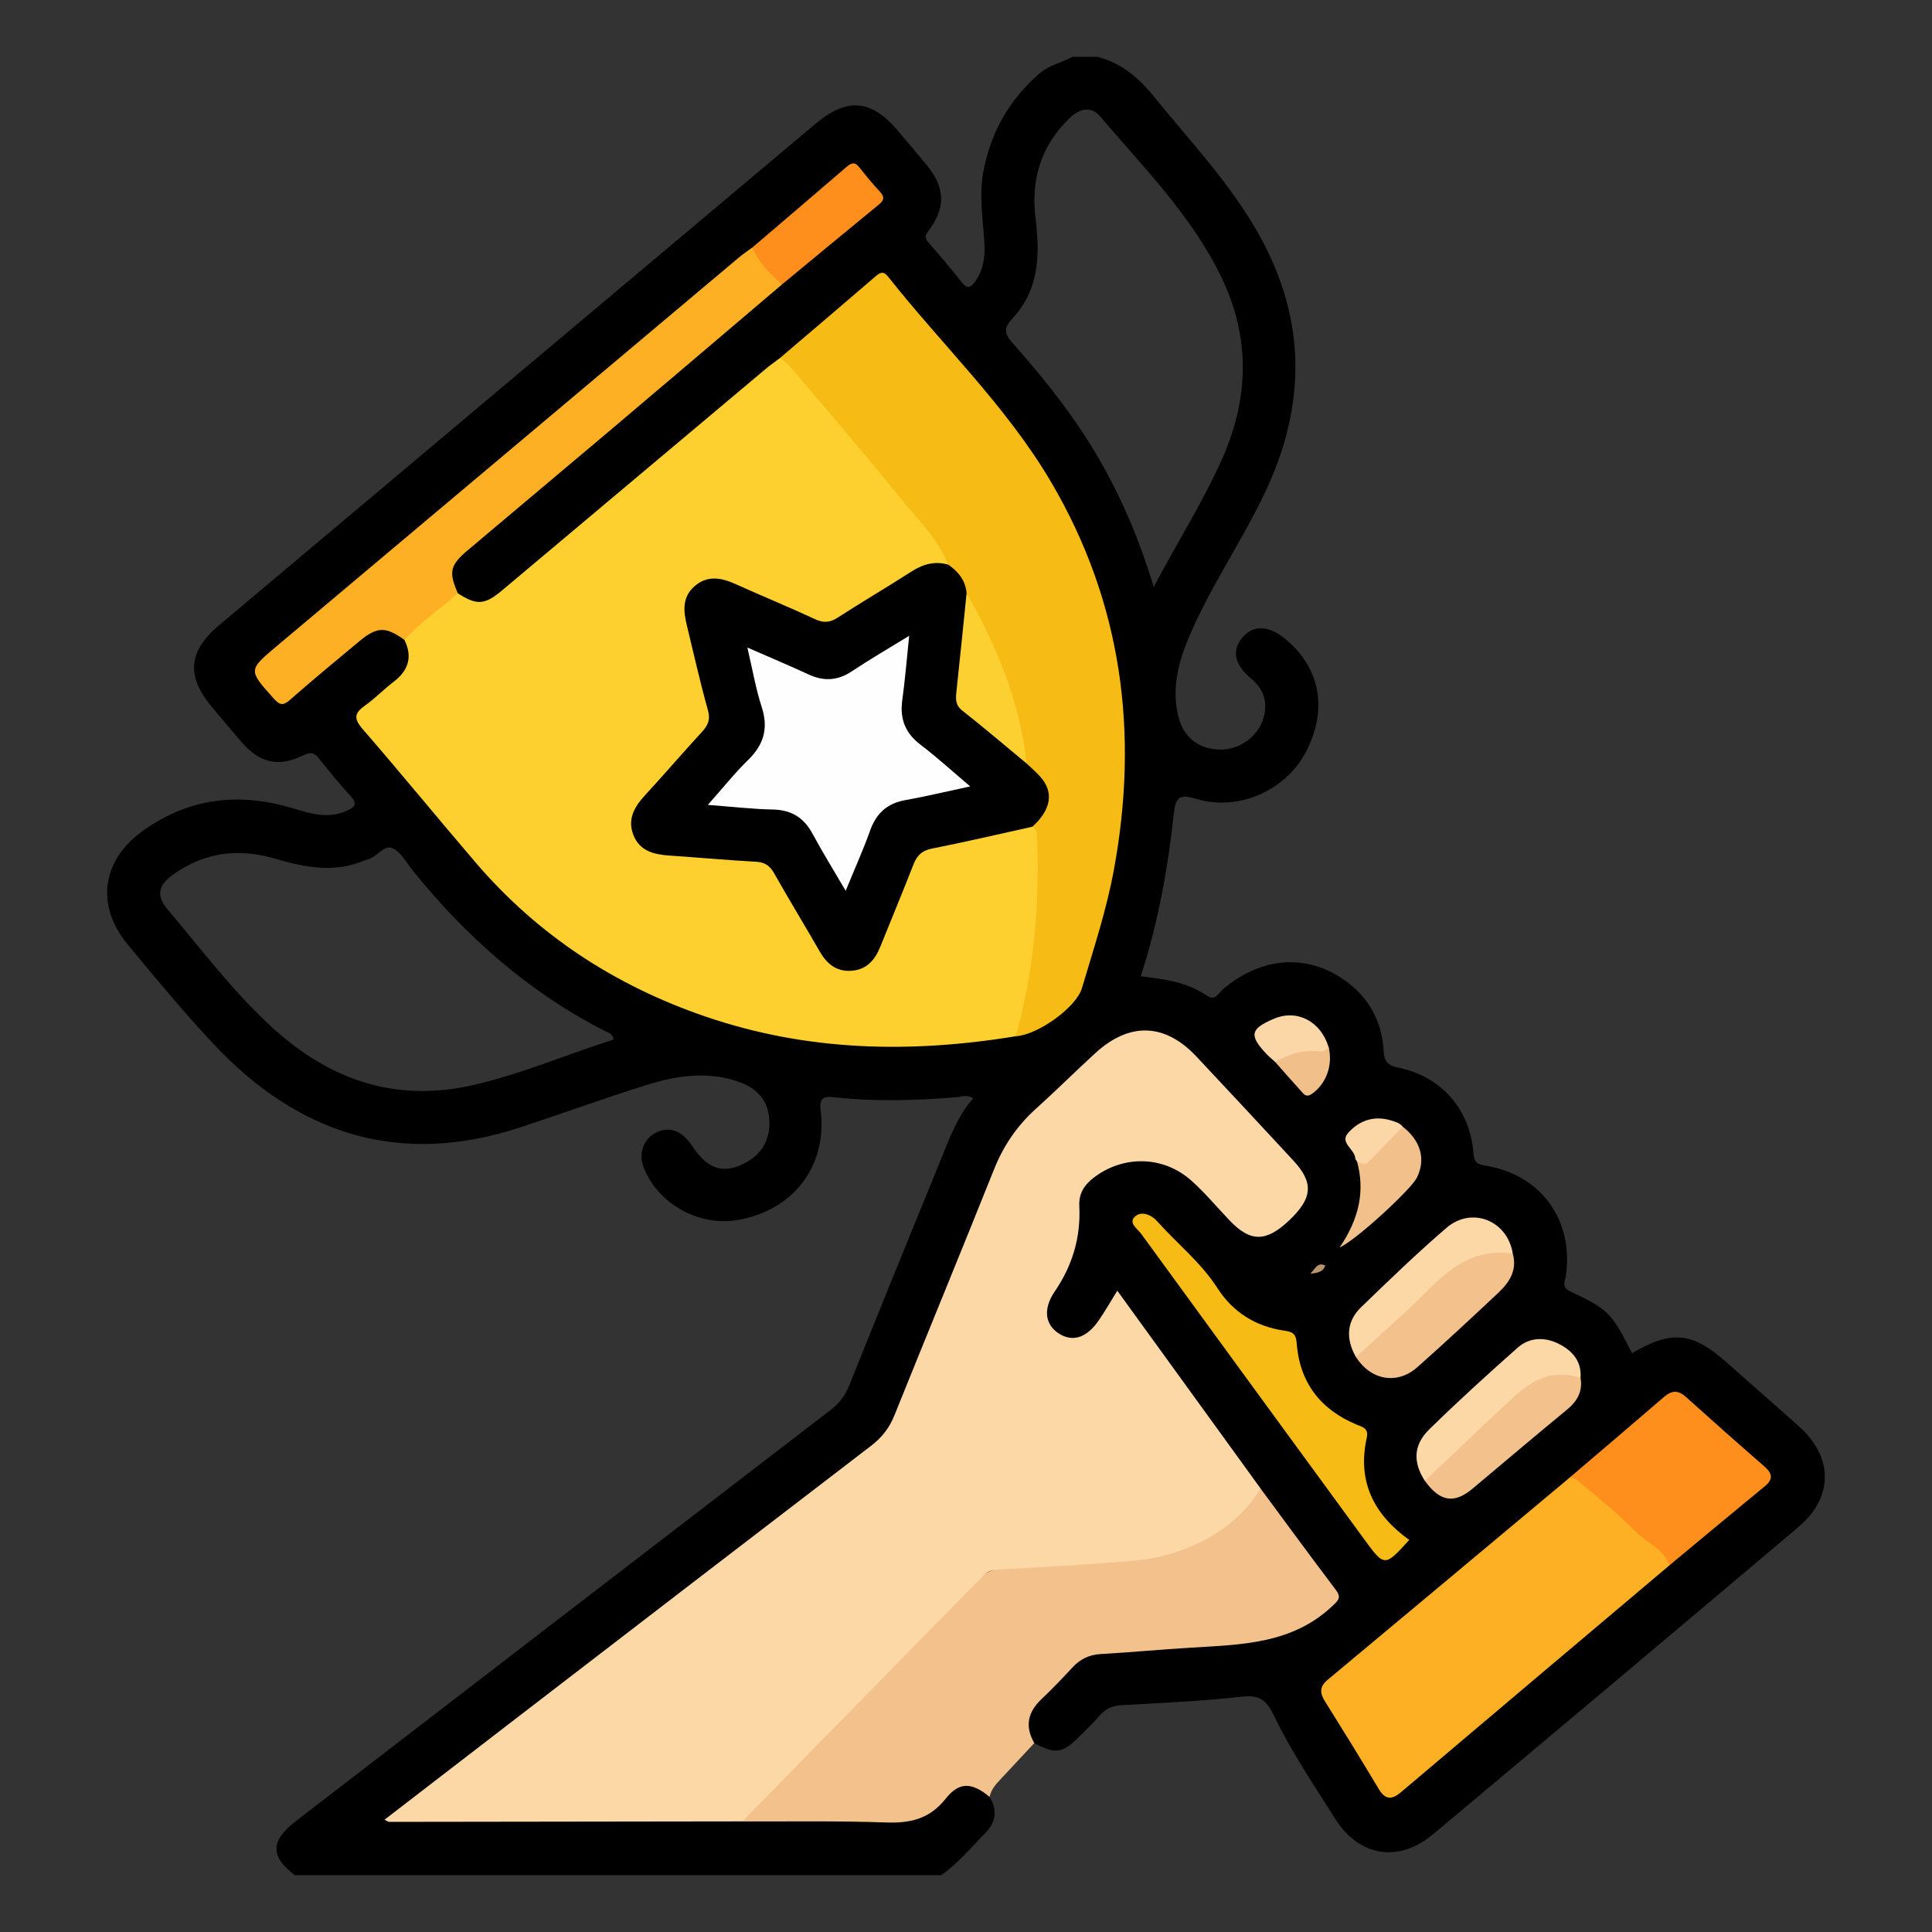 <?xml version="1.0" encoding="utf-8"?>
<!-- Generator: Adobe Illustrator 16.0.0, SVG Export Plug-In . SVG Version: 6.00 Build 0)  -->
<!DOCTYPE svg PUBLIC "-//W3C//DTD SVG 1.1//EN" "http://www.w3.org/Graphics/SVG/1.1/DTD/svg11.dtd">
<svg version="1.1" id="Layer_1" xmlns="http://www.w3.org/2000/svg" xmlns:xlink="http://www.w3.org/1999/xlink" x="0px" y="0px"
	 width="85px" height="85px" viewBox="0 0 85 85" enable-background="new 0 0 85 85" xml:space="preserve">
<rect x="0" y="0" width="85" height="85" fill="#333333" stroke="none"/>
<g>
	<g>
		<path d="M79.152,62.76c-1.047-0.938-2.108-1.858-3.158-2.793c-1.535-1.368-2.416-1.462-4.194-0.435
			c-0.889-1.756-1.022-1.92-2.703-2.709c-0.415-0.195-0.244-0.43-0.206-0.688c0.359-2.437-1.084-4.447-3.515-4.848
			c-0.358-0.06-0.516-0.117-0.548-0.538c-0.146-1.931-1.393-3.368-3.264-3.768c-0.467-0.1-0.66-0.216-0.692-0.76
			c-0.084-1.404-0.754-2.521-1.971-3.266c-1.635-1.001-3.506-0.779-5.108,0.575c-0.188,0.158-0.318,0.537-0.695,0.275
			c-0.86-0.596-1.869-0.728-2.909-0.854c0.762-2.352,1.189-4.729,1.452-7.13c0.084-0.766,0.253-0.896,1.005-0.67
			c1.87,0.561,3.951-0.394,4.825-2.101c0.96-1.873,0.609-3.695-0.954-4.962c-0.716-0.58-1.382-0.596-1.852-0.044
			c-0.474,0.557-0.367,1.187,0.366,1.801c0.511,0.428,0.726,0.931,0.598,1.582c-0.165,0.84-0.951,1.509-1.819,1.547
			c-0.989,0.044-1.721-0.482-1.96-1.424c-0.31-1.22-0.026-2.364,0.446-3.488c0.939-2.231,2.331-4.223,3.365-6.407
			c1.805-3.812,1.821-7.552-0.24-11.275c-1.259-2.275-3.042-4.142-4.66-6.141C50.09,3.412,49.33,2.766,48.282,2.5
			c-0.364,0-0.729,0-1.094,0c-0.493,0.258-1.051,0.374-1.488,0.76c-1.317,1.162-2.127,2.589-2.442,4.323
			c-0.19,1.049-0.01,2.076,0.051,3.112c0.035,0.615-0.041,1.189-0.417,1.704c-0.201,0.275-0.347,0.314-0.579,0.019
			c-0.466-0.593-0.955-1.169-1.455-1.734c-0.196-0.222-0.147-0.338,0.021-0.566c0.737-1.001,0.696-1.868-0.092-2.836
			c-0.411-0.505-0.838-0.996-1.254-1.496c-1.188-1.422-2.254-1.516-3.663-0.332c-4.781,4.021-9.563,8.039-14.345,12.059
			c-3.965,3.333-7.93,6.666-11.893,10.001C8.27,28.66,8.186,29.76,9.344,31.131c0.42,0.498,0.835,0.999,1.26,1.491
			c0.822,0.954,1.634,1.149,2.762,0.601c0.304-0.147,0.457-0.11,0.651,0.129c0.458,0.567,0.915,1.137,1.407,1.672
			c0.332,0.361,0.174,0.494-0.181,0.652c-0.838,0.374-1.632,0.102-2.429-0.134c-2.336-0.692-4.526-0.426-6.527,1.01
			c-1.812,1.3-2.09,3.276-0.671,4.998c1.208,1.466,2.425,2.929,3.719,4.319c3.744,4.02,8.219,5.49,13.563,3.728
			c1.848-0.609,3.677-1.275,5.533-1.857c1.353-0.424,2.734-0.634,4.132-0.122c0.798,0.292,1.247,0.853,1.285,1.683
			c0.037,0.814-0.311,1.464-1.055,1.858c-0.97,0.514-1.656,0.293-2.344-0.747c-0.442-0.668-0.997-0.873-1.579-0.584
			c-0.56,0.278-0.792,0.916-0.555,1.529c0.61,1.581,2.396,2.596,4.091,2.325c2.468-0.395,3.997-2.356,3.702-4.815
			c-0.068-0.571,0.126-0.646,0.612-0.592c1.792,0.199,3.587,0.143,5.381-0.003c0.214-0.018,0.444-0.138,0.715,0.056
			c-0.678,0.759-1.014,1.687-1.385,2.594c-1.365,3.338-2.724,6.678-4.066,10.025c-0.181,0.451-0.436,0.79-0.824,1.088
			c-7.843,6.019-15.678,12.05-23.514,18.078c-1.133,0.871-1.149,1.56-0.057,2.389c9.479,0,18.958,0,28.437,0
			c0.749-0.526,1.327-1.232,1.962-1.877c0.455-0.463,0.51-1.002,0.17-1.567c-0.381-0.621-0.86-0.792-1.485-0.525
			c-0.316,0.135-0.587,0.347-0.8,0.606c-0.525,0.64-1.188,0.815-1.998,0.804c-2.152-0.032-4.304-0.029-6.458,0.001
			c-5.102,0.028-10.202,0.006-15.429,0.019c7.011-5.403,13.918-10.686,20.807-15.992c0.678-0.522,1.179-1.138,1.495-1.948
			c1.334-3.42,2.769-6.8,4.134-10.207c0.35-0.872,0.704-1.772,1.413-2.405c1.126-1.007,2.123-2.152,3.313-3.081
			c1.473-1.148,2.645-1.084,3.934,0.269c1.363,1.431,2.693,2.895,4.046,4.336c1.057,1.127,1.037,1.765-0.144,2.798
			c-0.667,0.584-1.283,0.59-1.947,0.003c-0.431-0.381-0.793-0.824-1.161-1.264c-1.278-1.521-3.107-1.979-4.686-1.18
			c-0.771,0.391-1.269,0.964-1.276,1.893c-0.012,1.274-0.301,2.476-1.066,3.529c-0.138,0.19-0.235,0.405-0.285,0.638
			c-0.144,0.66,0.092,1.211,0.653,1.532c0.563,0.322,1.049,0.157,1.5-0.234c0.237-0.207,0.426-0.455,0.604-0.714
			c0.483-0.701,0.494-0.706,0.998-0.027c1.894,2.551,3.744,5.133,5.638,7.683c0.969,1.386,1.993,2.731,2.976,4.108
			c0.31,0.435,0.25,0.722-0.16,1.047c-0.964,0.764-2.028,1.315-3.261,1.362c-1.767,0.067-3.52,0.297-5.287,0.362
			c-0.744,0.027-1.551-0.008-2.183,0.459c-0.773,0.57-1.457,1.264-2.033,2.036c-0.477,0.64-0.406,1.166,0.114,1.727
			c0.972,0.501,1.249,0.454,2.041-0.35c0.273-0.277,0.562-0.544,0.812-0.842c0.271-0.322,0.587-0.459,1.009-0.482
			c1.741-0.098,3.485-0.173,5.217-0.367c0.808-0.091,1.115,0.091,1.487,0.869c0.746,1.562,1.738,3.009,2.662,4.482
			c1.053,1.682,2.792,1.973,4.313,0.698c5.367-4.492,10.724-8.997,16.071-13.513C80.673,65.873,80.668,64.119,79.152,62.76z
			 M20.864,47.728c-3.479,0.808-6.394-0.224-8.944-2.575c-1.688-1.557-3.066-3.392-4.542-5.137c-0.527-0.623-0.415-1.08,0.267-1.56
			c1.369-0.964,2.854-1.147,4.444-0.682c1.31,0.383,2.624,0.655,3.955,0.078c0.047-0.021,0.099-0.029,0.149-0.043
			c0.395-0.112,0.704-0.655,1.072-0.494c0.365,0.16,0.603,0.622,0.879,0.966c2.358,2.927,5.117,5.372,8.486,7.089
			c0.128,0.065,0.311,0.091,0.371,0.362C24.948,46.39,22.97,47.239,20.864,47.728z M47.83,19.331
			c-0.967-1.516-2.099-2.906-3.288-4.247c-0.374-0.42-0.379-0.667,0.01-1.083c1.172-1.256,1.206-2.804,1.008-4.393
			c-0.212-1.703,0.235-3.182,1.48-4.397c0.438-0.428,0.952-0.571,1.364-0.087c1.913,2.251,4.021,4.361,5.33,7.069
			c1.296,2.681,1.216,5.361,0.013,8.045c-0.836,1.867-1.932,3.591-2.987,5.582C50.017,23.382,49.076,21.287,47.83,19.331z"/>
	</g>
	<path fill-rule="evenodd" clip-rule="evenodd" fill="#F3C18B" d="M43.539,79.056c-0.774-0.636-1.327-0.686-1.933,0.08
		c-0.714,0.899-1.564,1.083-2.638,1.045c-2.101-0.075-4.206-0.037-6.31-0.046c-0.062-0.376,0.226-0.565,0.441-0.773
		c3.048-2.949,5.927-6.065,8.88-9.106c1.042-1.071,2.161-1.501,3.554-1.542c1.609-0.047,3.216-0.167,4.818-0.326
		c1.74-0.172,3.136-1.031,4.368-2.214c0.242-0.232,0.427-0.529,0.744-0.679c1.098,1.481,2.186,2.972,3.299,4.441
		c0.265,0.35,0.129,0.467-0.149,0.729c-1.771,1.667-4.001,1.691-6.211,1.825c-1.325,0.081-2.647,0.205-3.972,0.281
		c-0.503,0.028-0.895,0.214-1.231,0.575c-0.444,0.476-0.891,0.951-1.365,1.396c-0.616,0.576-0.756,1.208-0.329,1.947
		c-0.493,0.529-0.986,1.059-1.481,1.587C43.811,78.503,43.602,78.733,43.539,79.056z"/>
	<path fill-rule="evenodd" clip-rule="evenodd" fill="#FDD8A7" d="M55.465,65.494c-0.976,1.541-2.428,2.437-4.134,2.915
		c-0.763,0.213-1.576,0.27-2.372,0.331c-1.7,0.131-3.404,0.223-5.107,0.318c-0.254,0.015-0.444,0.106-0.615,0.281
		c-3.525,3.6-7.052,7.197-10.578,10.795c-5.181,0.008-10.361,0.016-15.542,0.021c-0.042,0-0.083-0.039-0.199-0.096
		c1.875-1.443,3.717-2.864,5.561-4.282c5.281-4.06,10.56-8.122,15.849-12.171c0.471-0.361,0.8-0.782,1.021-1.333
		c1.454-3.612,2.94-7.212,4.385-10.827c0.415-1.039,1.012-1.917,1.84-2.663c0.891-0.801,1.738-1.648,2.623-2.456
		c1.502-1.372,3.056-1.316,4.441,0.157c1.427,1.517,2.844,3.044,4.26,4.571c0.913,0.985,0.857,1.664-0.2,2.656
		c-1.007,0.943-1.689,0.939-2.602-0.018c-0.557-0.584-1.076-1.209-1.675-1.745c-1.235-1.108-3.005-1.132-4.304-0.133
		c-0.424,0.325-0.66,0.705-0.632,1.258c0.068,1.369-0.304,2.611-1.081,3.748c-0.521,0.761-0.43,1.453,0.177,1.845
		c0.611,0.395,1.229,0.199,1.765-0.581c0.264-0.385,0.495-0.791,0.811-1.299C51.28,59.719,53.373,62.606,55.465,65.494z"/>
	<path fill-rule="evenodd" clip-rule="evenodd" fill="#FDD030" d="M20.142,26.1c0.824,0.536,1.177,0.521,1.939-0.118
		c3.876-3.254,7.749-6.512,11.625-9.767c0.197-0.165,0.41-0.312,0.615-0.467c0.323-0.097,0.475,0.142,0.636,0.338
		c2.01,2.449,4.121,4.813,6.093,7.293c0.211,0.265,0.403,0.543,0.573,0.835c0.126,0.217,0.315,0.442,0.062,0.7
		c-0.808,0.031-1.478,0.386-2.145,0.819c-0.829,0.538-1.682,1.042-2.522,1.565c-0.443,0.275-0.847,0.296-1.323,0.085
		c-1.143-0.505-2.285-1.013-3.438-1.496c-0.503-0.211-1.007-0.33-1.478,0.037c-0.481,0.375-0.45,0.908-0.357,1.434
		c0.212,1.207,0.541,2.388,0.851,3.571c0.152,0.582,0.076,1.034-0.337,1.501c-0.742,0.837-1.493,1.667-2.227,2.511
		c-0.103,0.118-0.213,0.228-0.308,0.354c-0.746,0.991-0.325,2.04,0.918,2.114c0.96,0.057,1.914,0.211,2.878,0.2
		c1.091-0.013,1.944,0.312,2.463,1.403c0.434,0.912,0.972,1.783,1.532,2.631c0.314,0.477,0.684,0.851,1.33,0.785
		c0.628-0.064,0.852-0.534,1.062-1.02c0.446-1.027,0.898-2.053,1.269-3.109c0.249-0.709,0.664-1.101,1.431-1.24
		c1.125-0.206,2.244-0.462,3.362-0.712c0.324-0.072,0.662-0.189,0.983,0.03c0.194,0.206,0.211,0.466,0.223,0.725
		c0.117,2.599-0.095,5.167-0.723,7.697c-0.075,0.305-0.164,0.601-0.443,0.791c-4.611,0.759-9.163,0.667-13.633-0.861
		c-3.977-1.359-7.376-3.572-10.115-6.768c-1.676-1.956-3.306-3.953-4.994-5.898c-0.4-0.462-0.339-0.701,0.116-1.024
		c0.444-0.315,0.827-0.715,1.261-1.046c0.65-0.497,0.838-1.092,0.473-1.839c-0.022-0.048-0.051-0.114-0.024-0.145
		C18.433,27.215,19.158,26.496,20.142,26.1z"/>
	<path fill-rule="evenodd" clip-rule="evenodd" fill="#F6BB14" d="M44.687,45.592c0.805-2.863,1.059-5.785,0.94-8.747
		c-0.008-0.188-0.027-0.363-0.206-0.473c-0.016-0.167,0.082-0.288,0.164-0.417c0.473-0.741,0.432-1.233-0.162-1.842
		c-0.144-0.147-0.305-0.275-0.36-0.486c-0.456-2.637-1.397-5.101-2.656-7.452c-0.047-0.537-0.587-0.821-0.685-1.332
		c-0.48-1.171-1.388-2.041-2.162-2.997c-1.558-1.926-3.178-3.803-4.778-5.695c-0.131-0.154-0.307-0.27-0.462-0.404
		c1.403-1.196,2.81-2.389,4.206-3.593c0.217-0.188,0.354-0.227,0.554,0.027c2.384,3.015,5.203,5.693,7.166,9.031
		c3.129,5.321,3.87,11.057,2.757,17.076c-0.325,1.765-0.892,3.467-1.401,5.183C47.347,44.33,45.653,45.535,44.687,45.592z"/>
	<path fill-rule="evenodd" clip-rule="evenodd" fill="#FEB025" d="M73.441,68.874c-3.936,3.323-7.872,6.644-11.802,9.973
		c-0.418,0.354-0.697,0.336-0.987-0.15c-0.772-1.294-1.565-2.576-2.364-3.854c-0.229-0.366-0.233-0.642,0.126-0.941
		c3.557-2.961,7.105-5.934,10.656-8.902c0.301-0.202,0.483,0.035,0.677,0.192c1.17,0.953,2.245,2.014,3.409,2.974
		C73.361,68.333,73.643,68.52,73.441,68.874z"/>
	<path fill-rule="evenodd" clip-rule="evenodd" fill="#FEB025" d="M20.142,26.1c-0.762,0.707-1.658,1.262-2.347,2.054
		c-0.83-0.599-1.205-0.591-1.999,0.069c-1.019,0.848-2.042,1.691-3.036,2.567c-0.315,0.277-0.464,0.227-0.725-0.066
		c-1.116-1.251-1.122-1.236,0.166-2.319c6.763-5.685,13.522-11.373,20.285-17.057c0.197-0.166,0.413-0.31,0.62-0.464
		c0.518,0.476,1.009,0.972,1.301,1.628c-2.518,2.139-5.032,4.281-7.554,6.414c-2.087,1.765-4.187,3.516-6.273,5.281
		C19.792,24.873,19.737,25.167,20.142,26.1z"/>
	<path fill-rule="evenodd" clip-rule="evenodd" fill="#FE8F1D" d="M73.441,68.874c-0.238-0.752-1.004-0.989-1.493-1.498
		c-0.777-0.81-1.675-1.504-2.529-2.238c-0.091-0.077-0.231-0.095-0.349-0.14c1.384-1.181,2.771-2.357,4.148-3.545
		c0.336-0.289,0.619-0.297,0.954,0.006c1.142,1.027,2.291,2.046,3.449,3.054c0.35,0.305,0.412,0.557,0.021,0.878
		C76.236,66.545,74.841,67.712,73.441,68.874z"/>
	<path fill-rule="evenodd" clip-rule="evenodd" fill="#F6BB14" d="M62.001,67.751c-1.085,1.194-1.086,1.195-1.996-0.049
		c-3.266-4.467-6.533-8.933-9.789-13.407c-0.162-0.223-0.589-0.491-0.282-0.771c0.289-0.266,0.728-0.074,0.977,0.206
		c0.876,0.985,1.926,1.811,2.649,2.938c0.683,1.063,1.673,1.685,2.922,1.872c0.334,0.051,0.533,0.093,0.565,0.535
		c0.125,1.74,1.041,2.942,2.652,3.607c0.271,0.111,0.523,0.166,0.432,0.578C59.704,65.186,60.45,66.642,62.001,67.751z"/>
	<path fill-rule="evenodd" clip-rule="evenodd" fill="#F3C18B" d="M66.556,55.156c0.205,0.728-0.153,1.266-0.638,1.722
		c-1.172,1.104-2.353,2.2-3.557,3.27c-0.891,0.79-2.046,0.581-2.705-0.442c0.165-0.497,0.58-0.799,0.944-1.114
		c1.158-0.999,2.157-2.177,3.402-3.074C64.771,54.962,65.628,54.733,66.556,55.156z"/>
	<path fill-rule="evenodd" clip-rule="evenodd" fill="#F3C18B" d="M69.537,60.625c0.104,0.605-0.154,1.032-0.615,1.41
		c-1.388,1.139-2.754,2.304-4.13,3.455c-0.819,0.686-1.431,0.584-2.107-0.341c0.454-0.91,1.28-1.49,1.986-2.165
		c0.581-0.555,1.196-1.077,1.769-1.645c0.592-0.587,1.297-0.952,2.132-1.038C68.935,60.265,69.311,60.232,69.537,60.625z"/>
	<path fill-rule="evenodd" clip-rule="evenodd" fill="#FDD8A7" d="M69.537,60.625c-1.184-0.412-2.12,0.074-2.954,0.848
		c-1.31,1.214-2.6,2.45-3.898,3.677c-0.517-0.809-0.512-1.567,0.189-2.256c1.262-1.24,2.574-2.429,3.898-3.603
		c0.509-0.45,1.164-0.478,1.765-0.188C69.147,59.398,69.594,59.862,69.537,60.625z"/>
	<path fill-rule="evenodd" clip-rule="evenodd" fill="#FE8F1D" d="M34.407,12.513c-0.521-0.473-1.03-0.956-1.301-1.628
		c1.379-1.179,2.762-2.354,4.135-3.539c0.216-0.187,0.373-0.234,0.57,0.021c0.287,0.369,0.587,0.728,0.904,1.071
		c0.21,0.227,0.184,0.372-0.05,0.562C37.241,10.165,35.825,11.341,34.407,12.513z"/>
	<path fill-rule="evenodd" clip-rule="evenodd" fill="#FDD8A7" d="M66.556,55.156c-1.511-0.232-2.605,0.476-3.619,1.499
		c-1.05,1.06-2.184,2.037-3.28,3.05c-0.456-0.791-0.416-1.57,0.218-2.185c1.23-1.191,2.465-2.383,3.762-3.498
		C64.758,53.058,66.33,53.704,66.556,55.156z"/>
	<path fill-rule="evenodd" clip-rule="evenodd" fill="#F2C18B" d="M61.718,49.572c0.796,0.623,1.02,1.44,0.614,2.25
		c-0.25,0.5-2.616,2.699-3.396,3.065c0.854-1.255,1.127-2.475,0.767-3.791c0.541-0.178,0.877-0.617,1.265-0.989
		C61.192,49.893,61.42,49.684,61.718,49.572z"/>
	<path fill-rule="evenodd" clip-rule="evenodd" fill="#FBD6A6" d="M56.098,46.718c-0.133-0.122-0.273-0.234-0.396-0.365
		c-0.758-0.81-0.69-1.097,0.354-1.535c1.017-0.427,2.056,0.116,2.398,1.256c0.053,0.206-0.093,0.311-0.239,0.315
		C57.494,46.413,56.822,46.734,56.098,46.718z"/>
	<path fill-rule="evenodd" clip-rule="evenodd" fill="#F0BF8A" d="M56.098,46.718c0.564-0.304,1.147-0.527,1.808-0.471
		c0.2,0.017,0.411,0.024,0.549-0.174c0.196,0.803-0.117,1.614-0.727,2.045c-0.271,0.191-0.369,0.013-0.5-0.131
		C56.847,47.568,56.474,47.142,56.098,46.718z"/>
	<path fill-rule="evenodd" clip-rule="evenodd" fill="#FBD6A6" d="M61.718,49.572c-0.49,0.502-0.984,1-1.47,1.507
		c-0.185,0.192-0.359,0.127-0.545,0.018c-0.026-0.044-0.075-0.086-0.076-0.131c-0.017-0.406-0.702-0.686-0.316-1.121
		c0.48-0.542,1.13-0.777,1.876-0.554C61.382,49.35,61.582,49.4,61.718,49.572z"/>
	<path fill-rule="evenodd" clip-rule="evenodd" fill="#BA946B" d="M58.306,55.672c-0.07,0.229-0.229,0.326-0.658,0.368
		C57.902,55.763,57.965,55.537,58.306,55.672z"/>
	<path fill-rule="evenodd" clip-rule="evenodd" d="M41.722,24.844c0.442,0.307,0.758,0.695,0.805,1.255
		c0.283,0.688,0.027,1.383-0.006,2.069c-0.03,0.616-0.055,1.247-0.173,1.848c-0.13,0.661,0.116,1.048,0.574,1.469
		c0.756,0.694,1.71,1.18,2.247,2.107c0.202,0.194,0.418,0.376,0.603,0.585c0.603,0.68,0.477,1.442-0.351,2.195
		c-1.471,0.325-2.938,0.669-4.416,0.962c-0.445,0.088-0.663,0.304-0.818,0.704c-0.47,1.209-0.974,2.406-1.456,3.61
		c-0.24,0.6-0.618,1.029-1.303,1.064c-0.646,0.033-1.059-0.319-1.368-0.858c-0.66-1.149-1.349-2.281-2.002-3.434
		c-0.186-0.327-0.398-0.484-0.786-0.506c-1.272-0.07-2.542-0.187-3.814-0.272c-0.683-0.046-1.312-0.195-1.591-0.905
		c-0.273-0.699,0.046-1.245,0.518-1.756c0.847-0.918,1.658-1.869,2.504-2.787c0.27-0.293,0.372-0.542,0.254-0.962
		c-0.345-1.224-0.619-2.468-0.921-3.704c-0.154-0.629-0.22-1.249,0.332-1.733c0.574-0.505,1.188-0.377,1.82-0.092
		c1.16,0.522,2.338,1.004,3.491,1.541c0.377,0.175,0.655,0.145,0.996-0.075c1.07-0.69,2.168-1.336,3.239-2.023
		C40.61,24.819,41.129,24.67,41.722,24.844z"/>
	<path fill-rule="evenodd" clip-rule="evenodd" fill="#FCD030" d="M45.169,33.592c-0.94-0.778-1.87-1.57-2.829-2.326
		c-0.304-0.24-0.297-0.5-0.263-0.822c0.156-1.448,0.301-2.897,0.449-4.346C43.863,28.436,44.875,30.887,45.169,33.592z"/>
	<path fill-rule="evenodd" clip-rule="evenodd" fill="#FEFEFE" d="M42.685,34.599c-1.078,0.23-1.963,0.444-2.857,0.604
		c-0.803,0.143-1.28,0.585-1.55,1.347c-0.301,0.845-0.672,1.666-1.071,2.641c-0.534-0.913-1.022-1.697-1.458-2.509
		c-0.385-0.715-0.937-1.051-1.755-1.067c-0.899-0.018-1.796-0.124-2.852-0.203c0.651-0.733,1.179-1.398,1.781-1.986
		c0.69-0.675,0.89-1.397,0.587-2.328c-0.261-0.803-0.402-1.645-0.629-2.609c0.991,0.434,1.846,0.791,2.686,1.181
		c0.672,0.312,1.282,0.284,1.911-0.136c0.794-0.529,1.623-1.009,2.522-1.562c-0.107,1.022-0.179,1.928-0.303,2.827
		c-0.115,0.828,0.129,1.456,0.806,1.969C41.218,33.31,41.884,33.921,42.685,34.599z"/>
</g>
</svg>
